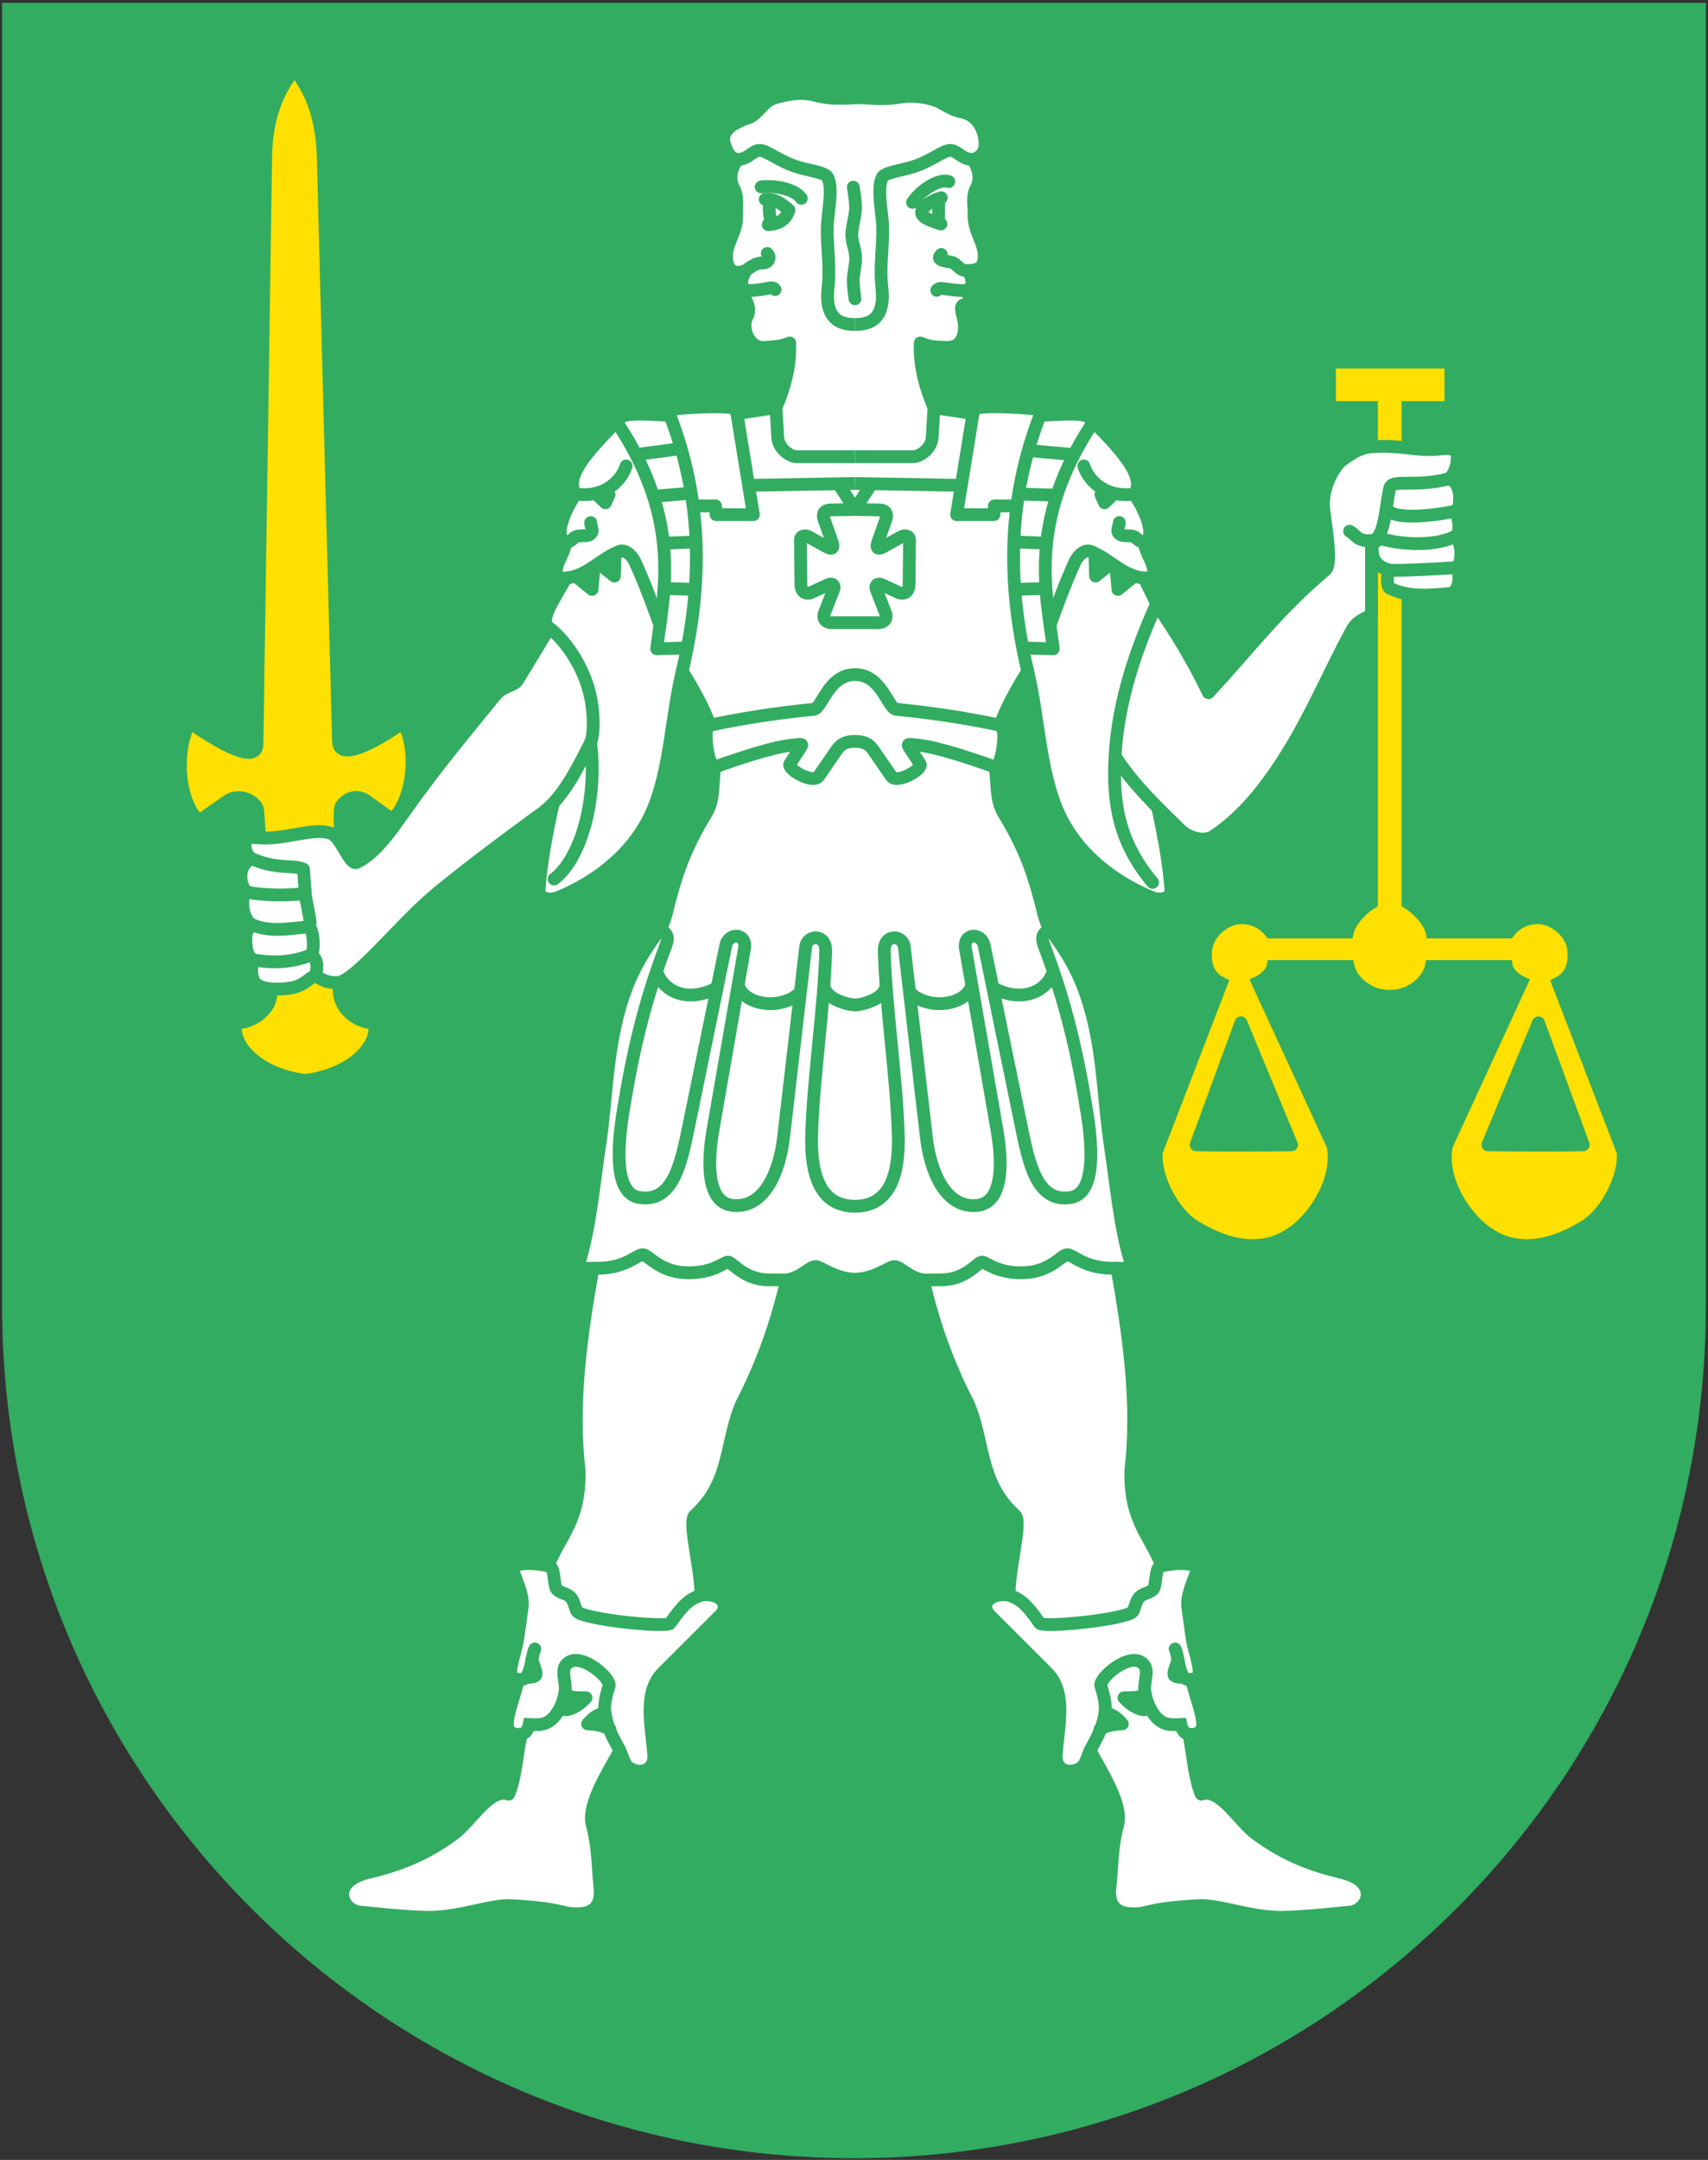 <svg width="401" height="507" viewBox="0 0 401 507" fill="none" xmlns="http://www.w3.org/2000/svg">
<rect x="0" y="0" width="401" height="507" fill="#333333" stroke="none"/>
<g clip-path="url(#clip0)">
<path d="M400.5 0.673H0.5V306.517V306.608C0.5 417.07 90.044 506.603 200.495 506.603C310.946 506.603 400.5 417.06 400.5 306.608V306.517V0.673Z" fill="#32AC60"/>
<path fill-rule="evenodd" clip-rule="evenodd" d="M209.871 297.309C211.385 297.238 213.186 299.877 216.777 300.46C219.043 310.443 222.477 320.141 227.188 329.261C231.209 338.139 229.659 347.848 238.31 355.674C240.038 357.237 236.838 368.178 236.91 374.43C232.269 373.735 229.981 376.787 232.436 379.239L245.848 392.633C250.674 397.453 248.322 405.8 247.983 411.913C247.748 416.158 251.864 416.55 254.072 414.735C254.796 414.14 255.316 412.33 255.905 410.925C258.836 416.247 263.668 423.822 262.407 428.394C261.096 433.143 261.123 437.448 260.716 441.835C260.575 443.354 259.433 448.815 265.186 449.193C269.756 449.494 268.104 448.066 281.49 447.309C286.063 447.051 293.857 450.145 300.946 450.064C306.45 450.001 316.417 448.875 316.417 448.875C321.222 448.84 324.195 441.755 315.081 439.553C308.005 437.844 301.904 435.629 294.949 430.544C290.849 427.547 286.455 419.527 282.023 421.149C280.455 417.56 280.139 412.138 279.116 407.049C280.794 407.395 282.246 406.578 282.337 405.089C282.496 402.485 280.634 398.129 279.751 394.201C283.316 394.174 280.49 388.878 279.85 384.303L278.89 377.438C278.51 374.724 279.876 371.859 280.926 368.977C281.78 366.635 276.425 366.709 272.781 367.567C269.92 360.295 265.238 356.936 265.494 345.163C267.304 329.803 265.162 314.001 262.237 297.678C264.113 297.817 265.879 297.631 265.573 296.673C263.01 288.671 262.111 278.491 260.637 268.629C259.052 258.022 259.085 247.778 256.075 237C253.653 228.328 250.63 223.862 246.537 218.102C245.303 216.366 244.936 213.87 244.344 211.679C242.774 205.866 241.025 199.675 235.648 190.92C233.667 187.693 234.239 183.424 233.612 180.03C235.146 180.391 236.653 170.414 234.787 170.239C236.347 165.819 238.84 161.531 241.283 157.553C243.868 168.337 244.119 180.676 248.26 190.293C252.365 199.824 260.798 206.739 270.586 210.739C271.95 211.296 275.024 211.203 274.895 208.937C274.46 201.357 271.775 187.955 269.147 179.37L272.014 147.64C273.121 143.036 270.666 140.387 268.647 135.683C269.646 135.755 271.12 135.601 270.844 133.792C270.465 131.308 269.156 130.254 268.549 127.154C271.577 126.285 269.038 119.9 266.278 115.99C269.523 111.696 261.817 104.239 255.785 98.057C254.396 96.634 247.986 97.415 244.188 97.465L243.975 96.068C239.878 95.69 233.931 95.163 228.911 95.742L228.441 97.073L219.28 95.696C217.545 91.605 215.788 86.284 216.064 80.499C217.617 81.085 218.206 81.447 222.096 81.563C226.596 81.696 226.805 77.205 226.132 74.504C225.809 73.207 225.413 71.842 226.131 71.632C227.896 71.116 227.903 69.099 226.784 68.091C228.627 67.783 228.475 65.491 227.281 63.521C230.289 63.377 230.843 62.485 231.036 60.605C231.379 57.265 228.55 54.314 228.679 50.376C228.749 48.217 228.1 46.259 229.225 44.118C230.238 42.19 230.013 39.906 228.363 37.46C230.278 36.995 231.199 35.627 231.261 34.169C231.386 31.249 229.956 27.078 225.761 26.257C222.984 25.714 221.701 24.231 219.372 23.473C217.541 22.877 214.49 22.307 211.616 22.768C206.274 23.625 203.928 22.81 200.649 22.964C197.983 23.09 194.653 23.288 191.552 22.42C187.745 21.355 183.908 22.352 181.606 23.074C179.2 23.828 177.926 26.883 175.696 27.655C170.996 29.282 169.113 31.249 170.196 34.169C170.703 35.538 171.18 36.995 173.095 37.46C171.445 39.906 171.22 42.19 172.233 44.118C173.358 46.259 172.875 48.383 172.945 50.542C173.073 54.48 170.435 57.069 170.556 60.425C170.641 62.791 171.744 64.796 175.065 63.531C173.967 65.777 173.522 66.935 175.366 68.257C173.355 69.63 177.013 71.335 175.326 74.504C174.053 76.894 175.743 81.755 179.361 81.563C183.247 81.356 183.841 81.085 185.393 80.499C185.67 86.284 183.912 91.605 182.177 95.696L173.016 97.073L172.546 95.742C167.526 95.163 161.579 95.69 157.482 96.068L157.269 97.465C153.471 97.415 147.061 96.634 145.673 98.057C139.64 104.239 131.935 111.696 135.18 115.99C132.419 119.9 129.88 126.285 132.908 127.154C132.302 130.254 130.992 131.308 130.613 133.792C130.337 135.601 131.811 135.755 132.811 135.683C130.852 139.755 126.095 145.72 128.973 147.404L129.502 149.637L132.31 179.37C129.683 187.955 126.997 201.357 126.563 208.937C126.433 211.203 129.508 211.296 130.871 210.739C140.659 206.739 149.093 199.824 153.197 190.293C157.338 180.676 157.589 168.337 160.174 157.553C162.617 161.531 165.111 165.819 166.671 170.239C164.804 170.414 166.312 180.391 167.846 180.03C167.218 183.424 167.79 187.693 165.809 190.92C160.433 199.675 158.684 205.866 157.114 211.679C156.522 213.87 156.154 216.366 154.92 218.102C150.828 223.862 147.804 228.328 145.382 237C142.372 247.778 142.405 258.022 140.82 268.629C139.346 278.491 138.447 288.671 135.885 296.673C135.578 297.631 137.344 297.817 139.221 297.678C136.296 314.001 134.154 329.803 135.963 345.163C136.22 356.936 131.537 360.295 128.676 367.567C125.032 366.709 119.677 366.635 120.531 368.977C121.582 371.859 122.947 374.724 122.568 377.438L121.608 384.303C120.968 388.878 118.142 394.174 121.706 394.201C120.823 398.129 118.962 402.485 119.12 405.089C119.211 406.578 120.663 407.395 122.341 407.049C121.319 412.138 121.002 417.56 119.434 421.149C115.002 419.527 110.608 427.547 106.509 430.544C99.553 435.629 93.452 437.844 86.376 439.553C77.262 441.755 80.235 448.84 85.04 448.875C85.04 448.875 95.008 450.001 100.511 450.064C107.601 450.145 115.394 447.051 119.968 447.309C133.354 448.066 131.701 449.494 136.272 449.193C142.024 448.815 140.883 443.354 140.742 441.835C140.334 437.448 140.361 433.143 139.051 428.394C137.789 423.822 142.621 416.247 145.553 410.925C146.141 412.33 146.662 414.14 147.385 414.735C149.593 416.55 153.709 416.158 153.474 411.913C153.136 405.8 150.784 397.453 155.61 392.633L169.021 379.239C171.477 376.787 169.189 373.735 164.548 374.43C164.619 368.178 161.419 357.237 163.147 355.674C171.799 347.848 170.248 338.139 174.269 329.261C178.98 320.141 182.414 310.443 184.681 300.46C188.271 299.877 190.072 297.238 191.586 297.309C192.607 297.357 196.322 300.27 200.729 300.27C205.135 300.27 208.851 297.357 209.871 297.309V297.309Z" fill="white" stroke="#32AC60" stroke-width="3" stroke-linecap="round" stroke-linejoin="round"/>
<path fill-rule="evenodd" clip-rule="evenodd" d="M55.315 240.129C58.886 240.195 63.987 237.169 63.635 232.437L60.495 190.208C60.357 188.356 56.404 185.935 53.431 188.01L46.68 192.719C41.434 187.58 41.196 175.212 44.64 169.642C48.672 172.501 60.256 180.208 60.338 174.675L62.379 36.675C62.513 27.61 65.327 20.814 69.129 16.424C72.932 20.814 75.642 27.612 75.88 36.675L79.475 174.009C79.619 179.54 90.585 172.501 94.618 169.642C98.062 175.212 97.38 187.247 92.133 192.386L86.049 188.01C83.106 185.893 79.883 188.35 79.873 190.208L79.647 232.437C79.622 237.182 84.396 240.195 87.968 240.129C88.837 245.801 82.408 252.219 71.641 253.63C60.874 252.219 54.445 245.801 55.315 240.129Z" fill="#FFE000" stroke="#32AC60" stroke-width="3"/>
<path d="M166.671 170.239C173.825 168.697 181.814 167.412 191.029 166.503C193.033 166.305 194.453 158.339 200.729 158.339C207.005 158.339 208.424 166.305 210.429 166.503C219.643 167.412 227.632 168.697 234.787 170.239" stroke="#32AC60" stroke-width="3"/>
<path d="M139.221 297.678C146.68 298.036 149.456 294.456 150.919 294.525C152.383 294.593 154.847 298.682 161.506 298.763C167.502 298.836 169.831 296.299 170.926 296.251C171.881 296.21 174.65 300.35 180.266 300.412L184.681 300.46" stroke="#32AC60" stroke-width="3"/>
<path d="M154.92 218.102C157.296 219.386 156.823 220.62 156.099 222.547C151.229 235.522 148.546 246.889 146.288 260.93C144.751 270.488 144.513 280.247 150.134 281.102C157.94 282.29 159.83 273.442 161.672 264.462L170.385 221.997C171.045 218.779 175.426 218.989 174.781 222.704L167.402 265.168C166.075 272.806 165.786 282.574 172.347 282.986C179.483 283.434 183.023 275.093 183.964 266.974L189.145 222.311C189.483 219.394 193.963 219.115 193.855 223.253C193.504 236.574 190.906 253.193 190.558 266.66C190.331 275.459 192.446 283.143 200.729 283.143C209.012 283.143 211.127 275.459 210.9 266.66C210.552 253.193 207.953 236.574 207.603 223.253C207.494 219.115 211.974 219.394 212.312 222.311L217.493 266.974C218.435 275.093 221.974 283.434 229.11 282.986C235.671 282.574 235.382 272.806 234.055 265.168L226.677 222.704C226.031 218.989 230.412 218.779 231.072 221.997L239.785 264.462C241.627 273.442 243.517 282.29 251.323 281.102C256.944 280.247 256.707 270.488 255.17 260.93C252.912 246.889 250.228 235.522 245.358 222.547C244.635 220.62 244.161 219.386 246.537 218.102" stroke="#32AC60" stroke-width="3"/>
<path d="M154.137 227.884C155.381 232.299 160.907 235.71 168.187 231.966" stroke="#32AC60" stroke-width="3"/>
<path d="M173.289 231.181C174.535 235.998 183.549 237.301 187.889 232.908" stroke="#32AC60" stroke-width="3"/>
<path d="M193.619 232.044C194.394 234.598 199.055 235.89 200.729 235.89C202.403 235.89 207.064 234.598 207.838 232.044" stroke="#32AC60" stroke-width="3" stroke-linecap="round" stroke-linejoin="round"/>
<path d="M122.341 407.049C123.321 407.051 124.024 405.913 124.231 404.807C125.724 404.873 126.791 404.897 127.842 404.571C130.791 403.659 132.618 399.051 132.709 396.408C132.787 394.112 131.315 391.317 133.808 390.05C137.099 388.378 143.547 394.072 142.991 395.78C142.242 398.081 141.746 400.265 142.049 402.138C142.721 406.29 144.252 408.351 145.553 410.925" stroke="#32AC60" stroke-width="3"/>
<path d="M132.63 397.664C134.278 398.71 135.927 398.464 137.575 398.528C136.157 400.081 134.609 401.11 132.865 401.353" stroke="#32AC60" stroke-width="3" stroke-linecap="round" stroke-linejoin="round"/>
<path d="M143.227 405.985C141.578 404.938 139.616 404.713 137.968 404.65C139.385 403.097 140.306 402.382 142.049 402.138" stroke="#32AC60" stroke-width="3" stroke-linecap="round" stroke-linejoin="round"/>
<path d="M128.676 367.567C130.444 367.491 129.84 372.189 130.746 373.096C131.974 374.324 133.819 373.79 134.671 376.157L135.377 378.119C136.083 380.08 156.56 382.168 157.355 381.024C160.414 376.623 161.764 375.477 164.548 374.43" stroke="#32AC60" stroke-width="3"/>
<path d="M146.994 109.36C146.242 112.039 142.682 116.961 135.18 115.99" stroke="#32AC60" stroke-width="3" stroke-linecap="round"/>
<path d="M132.908 127.154C134.144 127.256 134.469 126.305 135.142 126C136.106 125.563 137.576 125.962 138.36 125.529C139.687 124.796 138.597 123.554 138.674 122.664" stroke="#32AC60" stroke-width="3" stroke-linecap="round"/>
<path d="M132.811 135.683C137.722 135.316 141.012 131.183 145.346 129.454C146.619 128.946 148.246 130.059 149.113 131.966C151.453 137.11 153.153 141.827 154.883 146.565" stroke="#32AC60" stroke-width="3"/>
<path d="M140.008 115.953L142.128 118.033L142.991 116.11" stroke="#32AC60" stroke-width="3" stroke-linecap="round" stroke-linejoin="round"/>
<path d="M135.299 135.341L138.988 138.363L139.459 133.222" stroke="#32AC60" stroke-width="3" stroke-linecap="round" stroke-linejoin="round"/>
<path d="M140.715 132.398L144.247 135.223L144.404 130.161" stroke="#32AC60" stroke-width="3" stroke-linecap="round" stroke-linejoin="round"/>
<path d="M157.269 97.465C163.652 114.04 165.959 133.071 160.174 157.552" stroke="#32AC60" stroke-width="3"/>
<path d="M161.28 152.099L154.176 152.295C155.86 138.992 160.202 122.346 144.914 99.273" stroke="#32AC60" stroke-width="3" stroke-linecap="round" stroke-linejoin="round"/>
<path d="M156.021 138.127L163.282 138.363" stroke="#32AC60" stroke-width="3"/>
<path d="M156.06 127.492L163.164 127.217" stroke="#32AC60" stroke-width="3"/>
<path d="M153.51 116.502L162.143 115.757" stroke="#32AC60" stroke-width="3"/>
<path d="M149.506 106.691L160.064 105.279" stroke="#32AC60" stroke-width="3"/>
<path d="M162.923 118.772L167.993 118.753L168.104 120.806H176.873L173.016 97.073" stroke="#32AC60" stroke-width="3" stroke-linecap="round" stroke-linejoin="round"/>
<path d="M175.708 113.924L200.729 113.48" stroke="#32AC60" stroke-width="3"/>
<path d="M188.127 46.553C186.446 44.214 181.557 43.483 178.706 43.878" stroke="#32AC60" stroke-width="3" stroke-linecap="round" stroke-linejoin="round"/>
<path d="M179.647 46.793C181.147 46.665 182.803 47.046 185.222 49.302C184.537 51.648 182.728 52.62 180.354 52.736" stroke="#32AC60" stroke-width="3" stroke-linecap="round" stroke-linejoin="round"/>
<path d="M181.02 47.022C180.266 47.914 180.612 51.138 181.216 52.348" stroke="#32AC60" stroke-width="3"/>
<path d="M175.065 63.531C177.584 61.612 178.228 61.761 179.285 61.706C180.486 61.645 180.972 60.344 180.136 59.498" stroke="#32AC60" stroke-width="3" stroke-linecap="round"/>
<path d="M175.366 68.257C180.553 68.055 181.14 66.991 181.97 67.975" stroke="#32AC60" stroke-width="3" stroke-linecap="round"/>
<path d="M173.094 37.46C175.744 37.381 176.66 35.285 178.391 35.302C180.169 35.319 183.046 38.072 187.967 39.423C190.363 40.08 193.663 40.534 194.247 41.542C195.304 43.367 194.909 46.756 194.404 50.961C193.742 56.467 195.085 61.332 194.404 67.602C193.579 75.192 197.551 76.184 200.729 76.157" stroke="#32AC60" stroke-width="3"/>
<path d="M200.329 43.931C200.329 43.931 201.04 47.67 200.829 49.572C200.641 51.26 200.148 52.879 200.01 54.572C199.823 56.872 200.887 58.381 200.888 60.688C200.889 62.183 200.393 64.026 200.328 65.519C200.258 67.141 200.729 70.132 200.729 70.132" stroke="#32AC60" stroke-width="3" stroke-linecap="round" stroke-linejoin="round"/>
<path d="M182.177 95.695L182.59 102.601C182.76 105.443 185.603 107.208 187.009 107.208H200.729" stroke="#32AC60" stroke-width="3"/>
<path d="M121.706 394.201C124.792 395.027 124.62 388.951 125.566 387.068" stroke="#32AC60" stroke-width="3" stroke-linecap="round"/>
<path d="M123.604 393.779C124.717 393.653 125.18 393.722 125.684 393.347C126.272 392.91 125.192 390.731 124.859 389.619" stroke="#32AC60" stroke-width="3" stroke-linecap="round" stroke-linejoin="round"/>
<path d="M233.611 180.029C227.9 178.009 219.838 175.308 215.497 174.913C213.301 174.713 212.87 174.501 213.49 175.45L216.001 179.297C216.804 180.526 210.575 184.121 209.251 182.201L205.248 176.392C204.433 175.21 203.623 174.038 200.729 174.038C197.834 174.038 197.024 175.21 196.209 176.392L192.206 182.201C190.882 184.121 184.653 180.526 185.456 179.297L187.967 175.45C188.587 174.501 188.156 174.713 185.96 174.913C181.619 175.308 173.557 178.009 167.846 180.029" stroke="#32AC60" stroke-width="3"/>
<path d="M262.237 297.678C254.777 298.036 252.001 294.456 250.538 294.525C249.074 294.593 246.61 298.682 239.951 298.763C233.956 298.836 231.626 296.299 230.532 296.251C229.577 296.21 226.807 300.35 221.191 300.412L216.777 300.46" stroke="#32AC60" stroke-width="3"/>
<path d="M247.32 227.884C246.076 232.299 240.55 235.71 233.27 231.966" stroke="#32AC60" stroke-width="3"/>
<path d="M228.168 231.181C226.923 235.998 217.908 237.301 213.568 232.908" stroke="#32AC60" stroke-width="3"/>
<path d="M279.116 407.049C278.137 407.051 277.434 405.913 277.226 404.807C275.733 404.873 274.666 404.897 273.615 404.571C270.666 403.659 268.839 399.051 268.749 396.408C268.67 394.112 270.143 391.317 267.65 390.05C264.359 388.378 257.91 394.072 258.466 395.78C259.215 398.081 259.711 400.265 259.408 402.138C258.736 406.29 257.206 408.351 255.905 410.925" stroke="#32AC60" stroke-width="3"/>
<path d="M268.827 397.664C267.179 398.71 265.53 398.464 263.882 398.528C265.3 400.081 266.848 401.11 268.592 401.353" stroke="#32AC60" stroke-width="3" stroke-linecap="round" stroke-linejoin="round"/>
<path d="M258.23 405.985C259.879 404.938 261.841 404.713 263.49 404.65C262.072 403.097 261.152 402.382 259.408 402.138" stroke="#32AC60" stroke-width="3" stroke-linecap="round" stroke-linejoin="round"/>
<path d="M272.781 367.567C271.014 367.491 271.618 372.189 270.711 373.096C269.484 374.324 267.639 373.79 266.787 376.157L266.08 378.119C265.374 380.08 244.898 382.168 244.102 381.024C241.043 376.623 239.694 375.477 236.91 374.43" stroke="#32AC60" stroke-width="3"/>
<path d="M254.463 109.36C255.216 112.039 258.776 116.961 266.278 115.99" stroke="#32AC60" stroke-width="3" stroke-linecap="round"/>
<path d="M268.549 127.154C267.314 127.256 266.988 126.305 266.315 126C265.352 125.563 263.881 125.962 263.097 125.529C261.771 124.796 262.86 123.554 262.783 122.664" stroke="#32AC60" stroke-width="3" stroke-linecap="round"/>
<path d="M268.647 135.683C263.736 135.316 260.445 131.183 256.111 129.454C254.838 128.946 253.211 130.059 252.344 131.966C250.004 137.11 248.305 141.827 246.574 146.565" stroke="#32AC60" stroke-width="3"/>
<path d="M261.449 115.953L259.33 118.033L258.466 116.11" stroke="#32AC60" stroke-width="3" stroke-linecap="round" stroke-linejoin="round"/>
<path d="M266.158 135.341L262.469 138.363L261.998 133.222" stroke="#32AC60" stroke-width="3" stroke-linecap="round" stroke-linejoin="round"/>
<path d="M260.743 132.398L257.21 135.223L257.053 130.161" stroke="#32AC60" stroke-width="3" stroke-linecap="round" stroke-linejoin="round"/>
<path d="M256.543 99.273C241.255 122.346 245.597 138.992 247.281 152.295L240.177 152.099" stroke="#32AC60" stroke-width="3" stroke-linecap="round" stroke-linejoin="round"/>
<path d="M244.188 97.465C237.805 114.04 235.498 133.071 241.283 157.552" stroke="#32AC60" stroke-width="3"/>
<path d="M245.436 138.127L238.176 138.363" stroke="#32AC60" stroke-width="3"/>
<path d="M245.397 127.492L238.293 127.217" stroke="#32AC60" stroke-width="3"/>
<path d="M247.947 116.228L239.549 115.992" stroke="#32AC60" stroke-width="3"/>
<path d="M251.951 106.691L241.237 105.749" stroke="#32AC60" stroke-width="3"/>
<path d="M238.574 118.772L233.464 118.753L233.353 120.806H224.584L228.441 97.073" stroke="#32AC60" stroke-width="3" stroke-linecap="round" stroke-linejoin="round"/>
<path d="M225.749 113.924L200.729 113.48" stroke="#32AC60" stroke-width="3"/>
<path fill-rule="evenodd" clip-rule="evenodd" d="M206.212 146.171C207.797 146.171 208.303 144.96 207.933 144.006L205.713 138.289C205.365 137.395 206.074 136.81 206.989 137.235L210.819 139.011C212.117 139.613 213.407 139.111 213.428 137.179L213.539 126.856C213.553 125.505 212.145 125.692 211.652 125.968L207.378 128.354C206.122 129.056 205.581 128.714 206.101 127.244L207.988 121.916C208.4 120.755 208.122 119.732 206.323 119.696L200.729 119.585L195.134 119.696C193.335 119.732 193.057 120.755 193.469 121.916L195.356 127.244C195.876 128.714 195.335 129.056 194.079 128.354L189.806 125.968C189.312 125.692 187.904 125.505 187.919 126.856L188.03 137.179C188.05 139.111 189.341 139.613 190.638 139.011L194.468 137.235C195.384 136.81 196.092 137.395 195.745 138.289L193.524 144.006C193.154 144.96 193.661 146.171 195.245 146.171L200.729 146.171L206.212 146.171Z" stroke="#32AC60" stroke-width="3"/>
<path d="M214.249 47.511C215.824 45.037 220.197 41.791 222.752 42.631" stroke="#32AC60" stroke-width="3" stroke-linecap="round" stroke-linejoin="round"/>
<path d="M220.987 46.41C218.665 47.021 216.324 48.699 216.355 49.941C216.385 51.141 219.096 52.038 220.901 52.574" stroke="#32AC60" stroke-width="3" stroke-linecap="round" stroke-linejoin="round"/>
<path d="M220.427 46.722L220.314 52.488" stroke="#32AC60" stroke-width="3"/>
<path d="M227.281 63.521C225.079 63.629 224.862 61.941 223.453 61.577C222.245 61.263 219.47 61.181 221.002 59.729" stroke="#32AC60" stroke-width="3" stroke-linecap="round"/>
<path d="M226.617 68.257C221.431 68.055 220.757 67.167 219.926 68.151" stroke="#32AC60" stroke-width="3" stroke-linecap="round"/>
<path d="M228.363 37.46C225.714 37.381 224.798 35.285 223.066 35.302C221.289 35.319 218.412 38.072 213.49 39.423C211.094 40.08 207.794 40.534 207.21 41.542C206.154 43.367 206.548 46.756 207.053 50.961C207.715 56.467 206.372 61.332 207.053 67.602C207.878 75.192 203.906 76.184 200.729 76.157" stroke="#32AC60" stroke-width="3"/>
<path d="M219.28 95.695L218.867 102.601C218.697 105.443 215.855 107.208 214.449 107.208H200.729" stroke="#32AC60" stroke-width="3"/>
<path d="M279.751 394.201C276.665 395.027 276.838 388.951 275.892 387.068" stroke="#32AC60" stroke-width="3" stroke-linecap="round"/>
<path d="M277.854 393.779C276.74 393.653 276.278 393.722 275.774 393.347C275.186 392.91 276.265 390.731 276.598 389.619" stroke="#32AC60" stroke-width="3" stroke-linecap="round" stroke-linejoin="round"/>
<path fill-rule="evenodd" clip-rule="evenodd" d="M128.973 147.404L121.523 159.673C120.649 161.113 118.162 160.89 116.225 163.284C109.124 172.059 102.399 180.004 95.228 190.168C91.916 194.862 88.016 200.474 83.729 202.452C82.092 203.207 80.091 196.44 77.606 195.584C73.57 194.193 66.849 197.143 60.839 196.683C58.968 196.54 57.102 196.254 57.591 199.077C57.879 200.742 58.886 201.432 58.886 201.432C57.723 202.607 56.605 203.148 56.57 205.71C56.547 207.44 57.235 208.764 57.924 209.319C57.338 209.729 56.963 209.868 57.002 212.185C57.053 215.2 58.526 216.597 58.69 216.816C59.378 217.74 57.618 217.403 57.709 220.78C57.762 222.782 58.211 224.911 59.592 225.333C58.773 227.249 59.026 229.293 59.749 230.513C60.447 231.691 63.168 232.503 67.324 232.044C71.247 231.61 71.801 230.124 73.957 228.983C75.571 229.945 76.866 230.78 79.333 230.631C83.206 230.398 93.708 217.302 101.39 210.694C109.737 203.514 127.607 190.6 127.607 190.6C132.187 187.089 135.454 180.653 138.674 174.273C139.41 172.814 139.703 166.975 138.127 161.584C136.418 155.735 132.662 150.263 128.973 147.404V147.404Z" fill="white" stroke="#32AC60" stroke-width="3"/>
<path d="M59.592 225.333C64.346 226.163 68.995 225.844 72.916 224.175" stroke="#32AC60" stroke-width="3"/>
<path d="M58.69 216.816C63.151 219.129 68.537 217.782 72.544 217.601" stroke="#32AC60" stroke-width="3"/>
<path d="M57.925 209.319C59.278 209.949 67.209 210.498 71.695 209.658" stroke="#32AC60" stroke-width="3"/>
<path d="M58.886 201.432C64.572 204.201 68.933 202.892 71.257 204.043C71.421 206.646 71.539 208.308 71.695 209.658C71.574 210.995 73.473 217.235 72.544 217.602C73.601 217.923 74.016 223.781 72.917 224.175" stroke="#32AC60" stroke-width="3" stroke-linecap="round" stroke-linejoin="round"/>
<path d="M72.916 224.175C75.044 224.963 74.366 228.467 73.957 228.983" stroke="#32AC60" stroke-width="3"/>
<path fill-rule="evenodd" clip-rule="evenodd" d="M336.053 226.872H353.67C353.934 228.337 355.648 229.929 357.202 230.646L339.663 268.721C338.246 274.73 341.482 282.199 346.435 287.148C354.79 295.497 364.76 292.424 372.188 287.814C377.149 284.736 381.588 276.323 381.069 270.386L365.822 230.816C369.357 229.004 369.607 225.9 369.525 223.503C369.37 219.022 364.877 215.304 360.898 215.418C358.111 215.498 355.968 216.565 354.205 218.769H336.202C335.669 216.318 332.93 213.316 330.561 211.886V95.663H340.629V85.007H326.272H312.137V95.663H321.983V211.886C319.614 213.316 316.875 216.318 316.342 218.769H298.339C296.576 216.565 294.433 215.498 291.646 215.418C287.667 215.304 283.174 219.022 283.019 223.503C282.937 225.9 283.187 229.004 286.723 230.816L271.476 270.386C270.956 276.323 275.396 284.736 280.356 287.814C287.784 292.424 297.755 295.497 306.109 287.148C311.062 282.199 314.298 274.73 312.881 268.721L295.342 230.646C296.896 229.929 298.61 228.337 298.874 226.872H316.491C317.145 230.084 321.055 233.909 326.272 233.866C331.489 233.909 335.399 230.084 336.053 226.872V226.872Z" fill="#FFE000" stroke="#32AC60" stroke-width="3"/>
<path fill-rule="evenodd" clip-rule="evenodd" d="M371.71 268.722C364.247 268.88 356.785 268.8 349.321 268.722L361.199 240.082L371.71 268.722Z" fill="#32AC60" stroke="#32AC60" stroke-width="3" stroke-linecap="round" stroke-linejoin="round"/>
<path fill-rule="evenodd" clip-rule="evenodd" d="M280.834 268.722C288.297 268.88 295.76 268.8 303.223 268.722L291.346 240.082L280.834 268.722Z" fill="#32AC60" stroke="#32AC60" stroke-width="3" stroke-linecap="round" stroke-linejoin="round"/>
<path d="M130.085 206.336C136.056 201.883 140.342 188.403 138.674 174.273" stroke="#32AC60" stroke-width="3" stroke-linecap="round"/>
<path fill-rule="evenodd" clip-rule="evenodd" d="M283.717 162.6C292.814 152.843 300.046 143.15 311.135 133.85C312.744 132.5 311.555 125.613 310.802 119.752C310.142 114.616 313.3 109.399 315.02 108.096C317.492 106.225 319.597 105.033 321.983 104.877C329.693 104.373 332.413 106.076 338.331 105.377C342.585 104.874 342.127 106.819 342.106 107.874C342.064 109.865 340.87 112.138 340.052 112.426C341.814 112.64 342.574 114.782 342.661 116.2C342.766 117.929 342.572 119.954 341.44 120.029C342.44 120.527 343.16 125.667 341.606 125.913C343.434 127.401 343.421 132.888 341.662 133.267C343.145 133.96 342.733 139.066 340.496 139.289C335.454 139.792 330.561 140.204 326.272 138.068C325.684 137.775 325.43 134.972 326.272 133.85C325.297 133.558 324.266 133.231 323.346 132.296C321.871 130.797 322.348 129.187 321.983 127.633V144.34C320.735 145.098 318.616 145.667 317.407 147.892C311.283 159.159 306.869 170.509 299.035 181.693C295.004 187.45 290.459 192.6 284.882 196.29C282.707 197.73 279.064 196.706 277.056 194.736C271.616 189.397 266.087 184.159 261.793 177.53C262.46 164.704 266.755 152.345 271.506 141.842C276.066 148.411 280.192 155.291 283.717 162.6V162.6Z" fill="white" stroke="#32AC60" stroke-width="3" stroke-linecap="round" stroke-linejoin="round"/>
<path d="M270.602 207.135C262.624 197.625 261.179 188.389 261.793 177.53" stroke="#32AC60" stroke-width="3" stroke-linecap="round"/>
<path d="M196.916 113.677L200.729 119.586" stroke="#32AC60" stroke-width="3"/>
<path d="M204.542 113.677L200.729 119.586" stroke="#32AC60" stroke-width="3"/>
<path d="M316.852 124.692C318.465 125.545 318.531 127.151 322.094 126.884C325.125 126.657 325.292 118.845 326.272 114.618C326.811 112.293 331.962 114.489 340.052 112.426" stroke="#32AC60" stroke-width="3" stroke-linecap="round" stroke-linejoin="round"/>
<path d="M341.44 120.029C336.413 121.129 325.545 122.314 325.538 118.864" stroke="#32AC60" stroke-width="3"/>
<path d="M341.606 125.913C336.159 128.734 326.371 127.472 323.621 126.163" stroke="#32AC60" stroke-width="3"/>
<path d="M341.661 133.267C336.532 133.563 328.844 134.005 326.272 133.85" stroke="#32AC60" stroke-width="3"/>
<path d="M324.733 126.579C323.38 126.353 322.2 127.608 322.18 128.549" stroke="#32AC60" stroke-width="3"/>
</g>
<defs>
<clipPath id="clip0">
<rect x="0.5" y="0.673" width="400" height="505.93" fill="white"/>
</clipPath>
</defs>
</svg>
